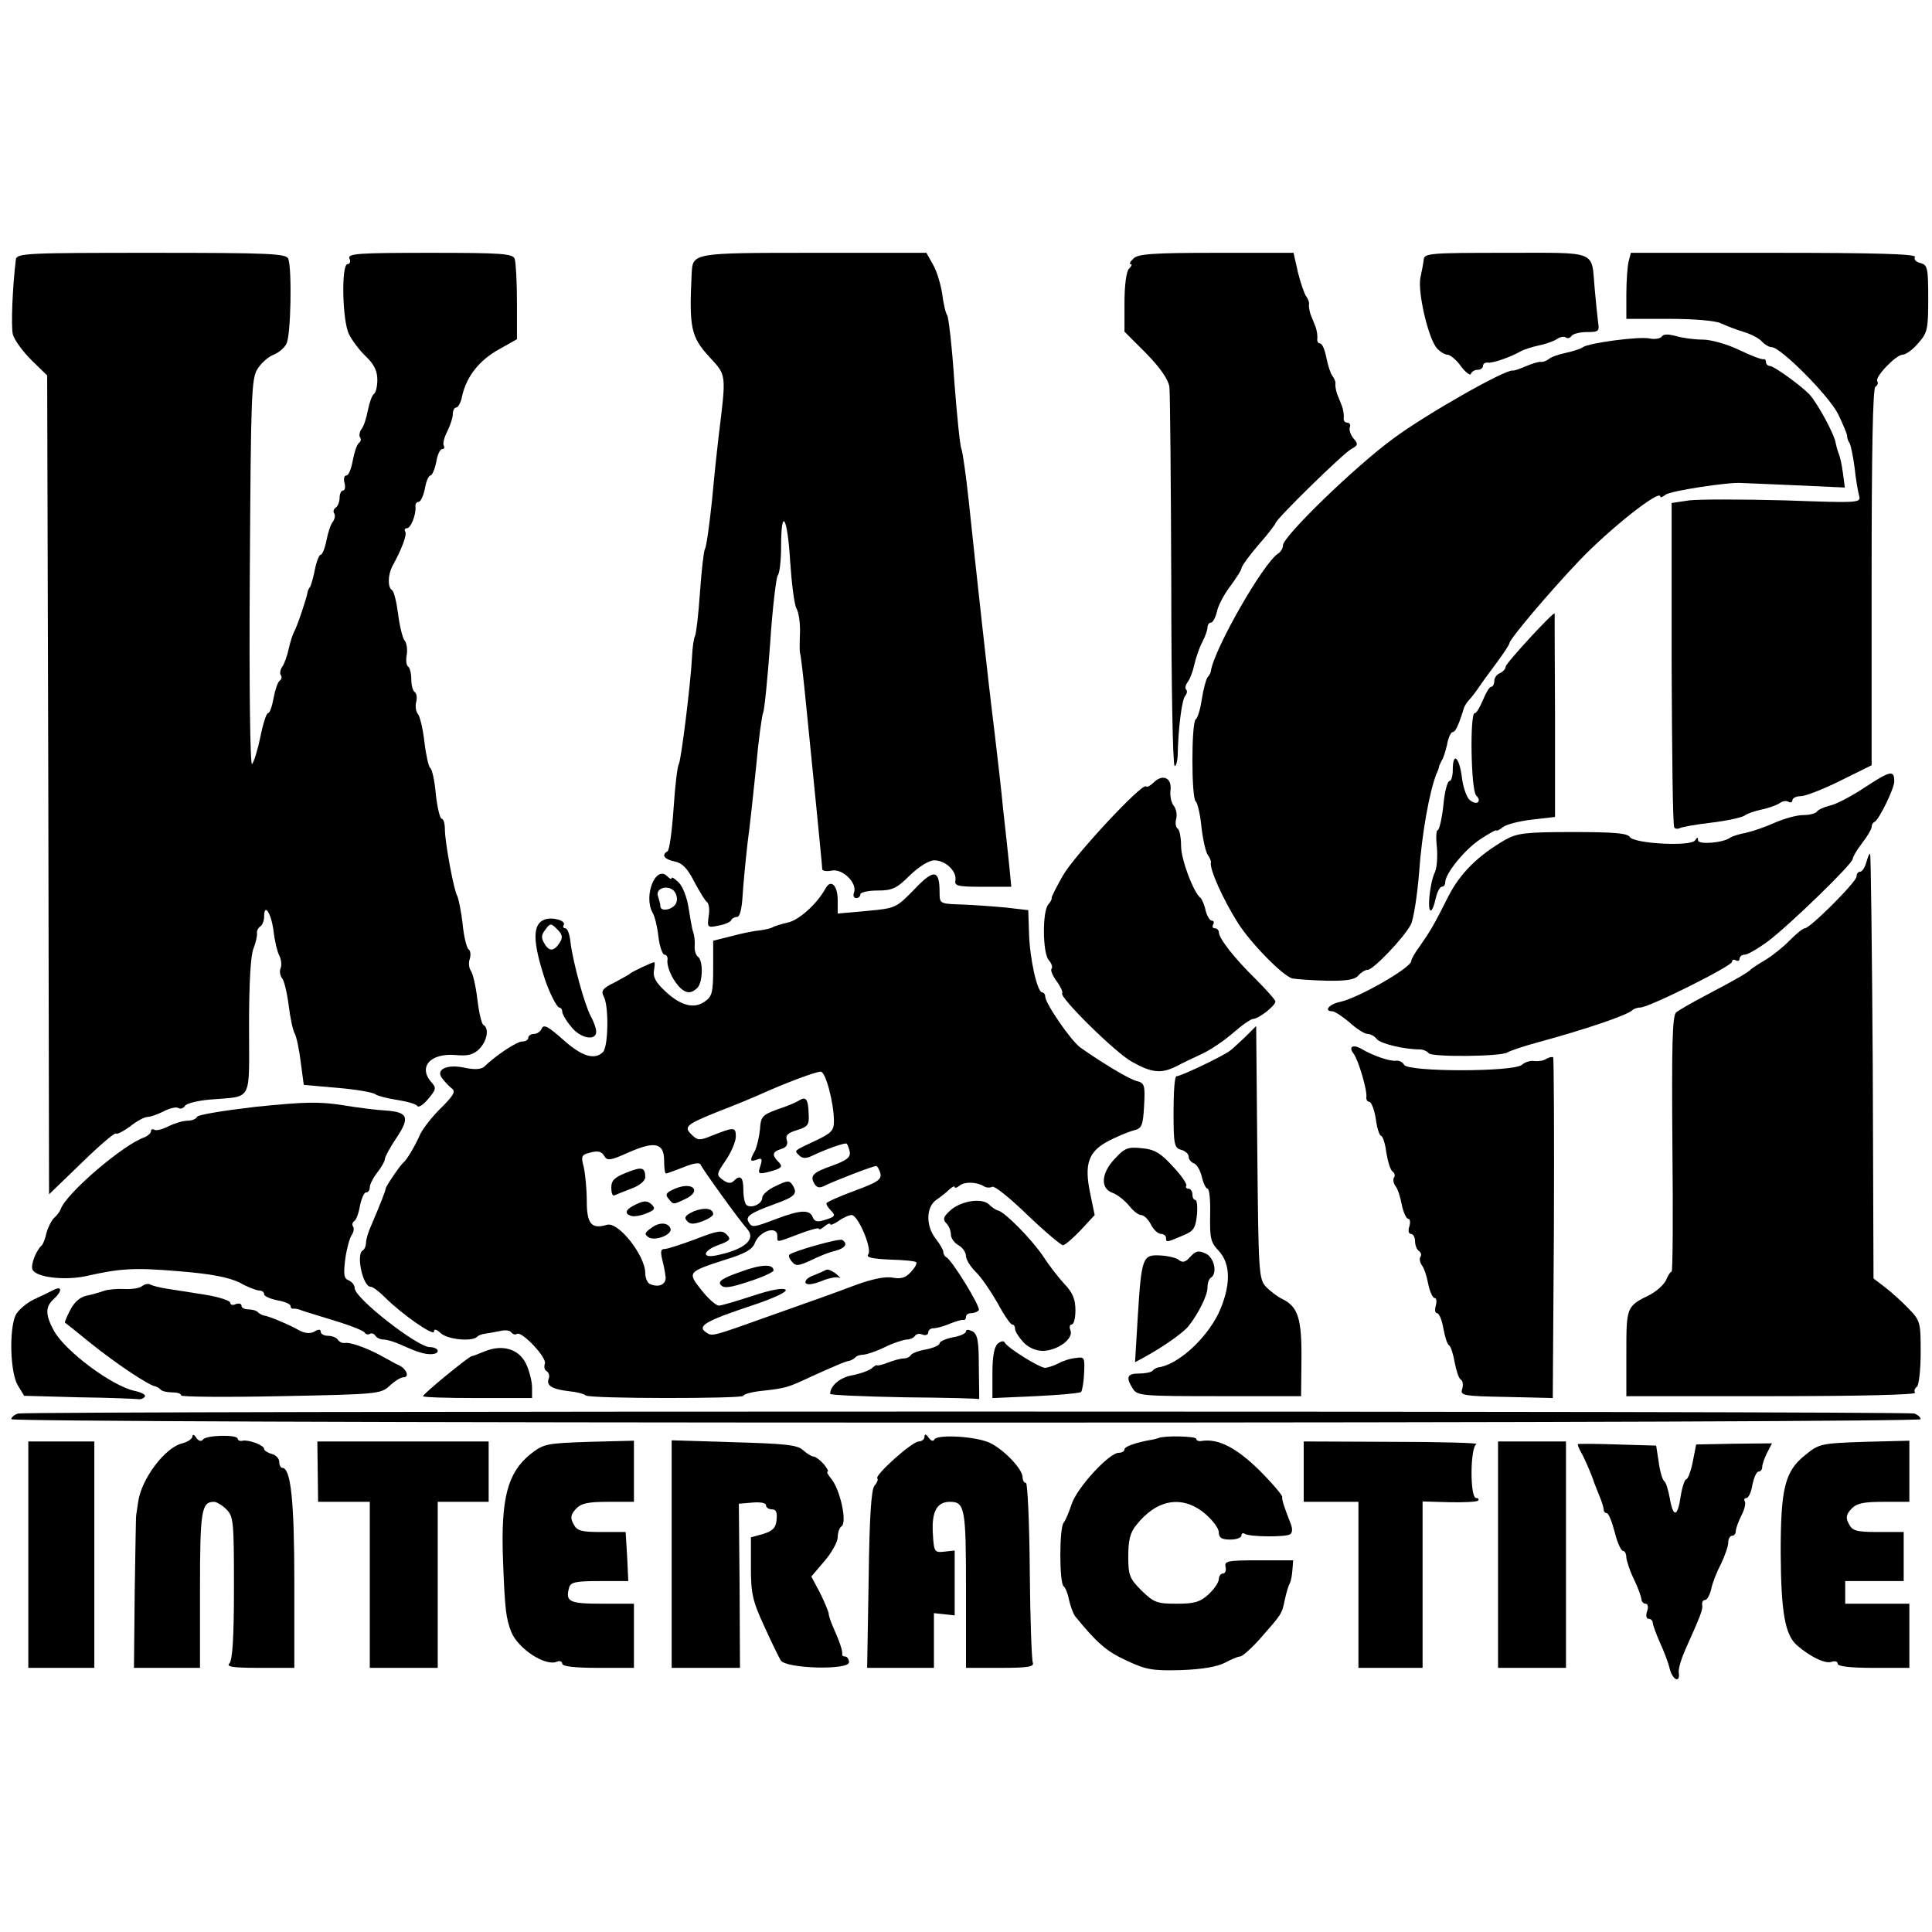 <?xml version="1.0" encoding="utf-8"?>
<!DOCTYPE svg PUBLIC "-//W3C//DTD SVG 1.0//EN" "http://www.w3.org/TR/2001/REC-SVG-20010904/DTD/svg10.dtd">
<svg version="1.0" xmlns="http://www.w3.org/2000/svg" width="512px" height="512px" viewBox="0 0 512 512" preserveAspectRatio="xMidYMid meet">
 <g fill="#000000">
  <path d="M442.5 442.3 c-0.3 -1.5 -1.5 -4.6 -2.6 -7 -1 -2.3 -1.9 -4.7 -1.9 -5.2 0 -0.6 -0.5 -1.1 -1.1 -1.1 -0.6 0 -0.8 -0.9 -0.4 -2 0.4 -1.1 0.2 -2 -0.4 -2 -0.6 0 -1.1 -0.6 -1.1 -1.2 -0.1 -0.7 -0.9 -3.1 -2 -5.3 -1.1 -2.2 -1.9 -4.8 -2 -5.7 0 -1 -0.4 -1.8 -0.9 -1.8 -0.5 0 -1.5 -2.2 -2.2 -5 -0.7 -2.7 -1.6 -5 -2.1 -5 -0.4 0 -0.8 -0.4 -0.8 -0.9 0 -0.5 -0.5 -2.2 -1.2 -3.8 -0.6 -1.5 -1.2 -3 -1.3 -3.3 -0.8 -2.5 -2.7 -6.8 -3.6 -8.3 -0.6 -1.1 -0.9 -2 -0.7 -2 0.2 -0.1 4.9 -0.1 10.5 0.1 l10.2 0.3 0.7 4.5 c0.3 2.4 1 4.6 1.4 4.9 0.5 0.3 1.1 2.3 1.5 4.5 0.9 5.3 2.1 5.1 2.9 -0.5 0.4 -2.5 1.1 -4.5 1.5 -4.5 0.4 0 1.2 -2.1 1.7 -4.6 l0.9 -4.6 10.1 -0.2 10 -0.1 -1.3 2.5 c-0.7 1.4 -1.3 3.1 -1.3 3.8 0 0.6 -0.4 1.2 -1 1.2 -0.5 0 -1.2 1.6 -1.6 3.5 -0.3 1.9 -1 3.5 -1.6 3.5 -0.5 0 -0.7 0.4 -0.4 0.9 0.3 0.5 -0.1 2.2 -0.9 3.7 -0.8 1.6 -1.5 3.5 -1.5 4.2 0 0.6 -0.4 1.2 -1 1.2 -0.5 0 -1 0.8 -1 1.8 0 1 -0.9 3.5 -1.9 5.6 -1.1 2.1 -2.3 5.1 -2.6 6.7 -0.4 1.6 -1.1 2.9 -1.6 2.9 -0.6 0 -0.9 0.6 -0.8 1.3 0.2 1.2 -0.3 2.6 -4.4 11.7 -1.1 2.5 -2 5.3 -1.8 6.3 0.4 2.8 -1.6 2 -2.4 -1z"/>
  <path d="M298.4 440 c-5.2 -2.4 -7.7 -4.6 -13.5 -11.7 -0.5 -0.7 -1.2 -2.6 -1.6 -4.3 -0.3 -1.7 -1 -3.3 -1.4 -3.6 -1.2 -0.7 -1.2 -15.7 0 -16.9 0.5 -0.6 1.4 -2.8 2.1 -4.9 1.4 -4.3 9.9 -13.6 12.5 -13.6 0.8 0 1.5 -0.4 1.5 -0.9 0 -0.8 3.3 -1.9 7.5 -2.6 0.6 -0.1 1.2 -0.3 1.5 -0.4 1.5 -0.7 10 -0.5 10 0.2 0 0.4 0.6 0.7 1.3 0.6 4.4 -0.8 9.3 1.7 15.4 7.7 3.5 3.5 6.2 6.7 6.1 7.1 -0.1 0.8 0.4 2.3 2.2 7 0.6 1.4 0.5 2.5 -0.1 2.9 -1.3 0.8 -10.6 0.7 -12 -0.1 -0.5 -0.4 -0.9 -0.1 -0.9 0.4 0 0.6 -1.3 1.1 -3 1.1 -2.3 0 -3 -0.5 -3 -1.9 0 -1.1 -1.7 -3.3 -3.7 -5 -6 -5 -12.8 -3.8 -18.2 3.1 -1.6 1.9 -2.1 4.1 -2.1 8.2 0 5 0.3 5.9 3.5 9.1 3.3 3.2 4.1 3.5 9.3 3.5 4.7 0 6.2 -0.4 8.5 -2.5 1.5 -1.4 2.7 -3.2 2.7 -4 0 -0.8 0.5 -1.5 1.1 -1.5 0.6 0 0.9 -0.8 0.7 -1.7 -0.4 -1.6 0.4 -1.8 8.7 -1.8 l9.2 0 -0.2 2.6 c-0.1 1.4 -0.4 3 -0.7 3.5 -0.3 0.5 -0.9 2.4 -1.3 4.3 -0.8 3.9 -0.8 3.8 -6.6 10.4 -2.3 2.6 -4.7 4.7 -5.3 4.7 -0.6 0 -2.4 0.8 -4.1 1.7 -2 1 -5.9 1.7 -11.6 1.9 -7.5 0.2 -9.2 -0.1 -14.5 -2.6z"/>
  <path d="M7.5 412 l0 -30 8.8 0 8.7 0 0 30 0 30 -8.7 0 -8.8 0 0 -30z"/>
  <path d="M35.7 421.8 c0.2 -11.2 0.3 -20.3 0.4 -20.3 0 0 0.2 -1.5 0.5 -3.4 0.8 -6.1 7.1 -14.5 11.7 -15.6 1.5 -0.4 2.7 -1.2 2.7 -1.9 0 -0.6 0.5 -0.4 1 0.4 0.6 0.9 1.3 1.1 1.8 0.5 0.8 -1.2 9.2 -1.4 9.2 -0.2 0 0.4 0.6 0.7 1.3 0.5 1.7 -0.3 5.7 1.2 5.7 2.2 0 0.4 0.9 1 2 1.3 1.1 0.3 2 1.2 2 2.1 0 0.9 0.4 1.6 0.8 1.6 2.3 0 3.2 8.9 3.2 30.4 l0 22.6 -9.2 0 c-7.2 0 -8.9 -0.3 -8 -1.2 0.8 -0.8 1.2 -6.7 1.2 -20 0 -17.5 -0.1 -18.9 -2 -20.8 -1.1 -1.1 -2.6 -2 -3.3 -2 -3.3 0 -3.7 2.3 -3.7 23.2 l0 20.8 -8.7 0 -8.8 0 0.2 -20.2z"/>
  <path d="M98 420 l0 -22 -6.8 0 -6.9 0 -0.1 -8 -0.1 -8 22.7 0 22.7 0 0 8 0 8 -6.7 0 -6.8 0 0 22 0 22 -9 0 -9 0 0 -22z"/>
  <path d="M149 440.9 c0 -0.6 -0.7 -0.9 -1.5 -0.5 -3.1 1.2 -10.2 -3.5 -12 -7.9 -1.4 -3.6 -1.7 -5.8 -2.2 -19.1 -0.6 -16.3 1.2 -23 7.1 -27.9 3.7 -2.9 4.2 -3 15.7 -3.4 l11.9 -0.3 0 8.1 0 8.1 -6.8 0 c-5.5 0 -7.2 0.4 -8.6 1.9 -1.4 1.5 -1.5 2.4 -0.6 4 0.9 1.8 2 2.1 7.4 2.1 l6.4 0 0.4 6.5 0.3 6.5 -7.6 0 c-6.5 0 -7.7 0.3 -8.1 1.8 -1 3.7 0.1 4.2 8.8 4.2 l8.4 0 0 8.5 0 8.5 -9.5 0 c-6.3 0 -9.5 -0.4 -9.5 -1.1z"/>
  <path d="M178 411.9 l0 -30.2 16.5 0.5 c13.6 0.4 16.8 0.7 18.3 2.1 1 0.9 2.3 1.7 2.8 1.7 0.5 0 1.7 0.9 2.7 2 0.9 1.1 1.4 2 1 2 -0.3 0 0.1 0.8 0.9 1.8 2.4 2.7 4.4 11.7 2.8 12.7 -0.5 0.3 -1 1.6 -1 2.9 0 1.2 -1.6 4.1 -3.5 6.3 l-3.5 4.1 2.3 4.3 c1.2 2.4 2.2 4.9 2.3 5.4 0 0.6 0.5 2.1 1.1 3.5 1.8 4 2.6 6.4 2.5 7.3 -0.1 0.4 0.2 0.7 0.8 0.7 0.5 0 1 0.7 1 1.5 0 2.2 -16.9 1.7 -18.1 -0.5 -0.5 -0.8 -2.5 -4.9 -4.4 -9.1 -3.1 -6.7 -3.5 -8.7 -3.5 -15.6 l0 -7.9 3.3 -0.9 c2.5 -0.8 3.3 -1.6 3.5 -3.7 0.2 -2 -0.1 -2.8 -1.2 -2.8 -0.9 0 -1.6 -0.5 -1.6 -1.1 0 -0.6 -1.5 -0.9 -3.6 -0.7 l-3.6 0.3 0.2 21.8 0.1 21.7 -9.1 0 -9 0 0 -30.1z"/>
  <path d="M230.2 418.7 c0.2 -16.7 0.7 -23.8 1.5 -24.9 0.7 -0.8 1.1 -1.7 0.8 -2 -0.8 -0.8 9.2 -9.8 11 -9.8 0.8 0 1.5 -0.6 1.5 -1.2 0 -0.9 0.4 -0.8 1.1 0.2 0.6 0.8 1.2 1.1 1.5 0.5 0.5 -1.3 9.3 -1 13.8 0.5 3.7 1.2 9.6 7.1 9.6 9.5 0 0.8 0.4 1.5 0.9 1.5 0.4 0 0.9 10.4 1 23.1 0.1 12.6 0.5 23.7 0.8 24.5 0.4 1.1 -1.1 1.4 -8.6 1.4 l-9.1 0 0 -20.8 c0 -21.6 -0.3 -23.2 -4.3 -23.2 -3.4 0 -4.8 2.6 -4.5 8.2 0.3 5.1 0.4 5.3 3.1 5 l2.7 -0.3 0 8.6 0 8.6 -2.7 -0.3 -2.8 -0.3 0 7.3 0 7.2 -8.8 0 -8.9 0 0.4 -23.3z"/>
  <path d="M360 420 l0 -22 -7.2 0 -7.3 0 0 -8 0 -8 23.5 0.1 c12.9 0 22.9 0.3 22.3 0.6 -1.7 0.6 -1.8 14.3 -0.1 14.3 0.6 0 0.8 0.3 0.5 0.7 -0.4 0.3 -3.8 0.5 -7.7 0.4 l-7 -0.2 0 22 0 22.1 -8.5 0 -8.5 0 0 -22z"/>
  <path d="M397 412 l0 -30 9 0 9 0 0 30 0 30 -9 0 -9 0 0 -30z"/>
  <path d="M487 440.9 c0 -0.6 -0.7 -0.8 -1.6 -0.5 -1.6 0.6 -5.5 -1.2 -9.1 -4.3 -3.3 -2.8 -4.3 -8.9 -4.4 -24.6 0 -17.1 1.1 -21.6 6.5 -25.9 3.7 -3 4.1 -3.1 15.7 -3.5 l11.9 -0.3 0 8.1 0 8.1 -6.8 0 c-5.5 0 -7.2 0.4 -8.6 1.9 -1.4 1.5 -1.5 2.4 -0.6 4 0.9 1.8 2 2.1 7.8 2.1 l6.7 0 0 6.5 0 6.5 -7.7 0 -7.8 0 0 3 0 3 8.5 0 8.5 0 0 8.5 0 8.5 -9.5 0 c-6.3 0 -9.5 -0.4 -9.5 -1.1z"/>
  <path d="M3 376.1 c0 -0.5 0.8 -1.2 1.8 -1.5 2.2 -0.7 500.2 -0.7 502.5 0 0.9 0.3 1.7 1 1.7 1.5 0 0.5 -97.2 0.9 -253 0.9 -155.8 0 -253 -0.4 -253 -0.9z"/>
  <path d="M21 370.3 l-14.6 -0.4 -1.7 -2.8 c-2 -3.4 -2.3 -14.6 -0.6 -18.5 0.6 -1.3 2.8 -3.2 4.8 -4.2 2 -0.9 4.4 -2.1 5.4 -2.6 2.2 -1.1 2.2 0.4 -0.1 2.5 -2.2 2 -2.2 4.1 0 8.2 2.9 5.5 15.6 14.9 21.5 16.1 1.8 0.4 3 1 2.7 1.5 -0.3 0.5 -1.1 0.8 -1.7 0.7 -0.7 -0.1 -7.7 -0.4 -15.7 -0.5z"/>
  <path d="M48 369.8 c0 -0.5 -1 -0.8 -2.3 -0.8 -1.3 0 -2.7 -0.3 -3.1 -0.7 -0.4 -0.5 -1.1 -0.8 -1.4 -0.9 -1.6 -0.1 -10.8 -6.3 -17 -11.3 -3.7 -3 -6.8 -5.5 -7 -5.6 -0.1 -0.1 0.5 -1.6 1.4 -3.3 1 -2 2.5 -3.4 4.2 -3.8 1.5 -0.3 3.6 -0.9 4.7 -1.3 1.1 -0.4 3.6 -0.6 5.5 -0.5 1.9 0.1 4 -0.2 4.7 -0.8 0.7 -0.5 1.6 -0.7 2.1 -0.4 0.5 0.3 2.4 0.8 4.3 1.1 1.9 0.3 6.4 1 10.2 1.6 3.7 0.6 6.7 1.6 6.7 2.1 0 0.6 0.7 0.8 1.5 0.4 0.8 -0.3 1.5 -0.1 1.5 0.4 0 0.6 0.8 1 1.8 1 1 0 2.2 0.3 2.6 0.8 0.4 0.4 1.1 0.7 1.4 0.8 1.3 0.1 6.7 2.4 9.2 3.8 1.8 1 3.1 1.1 4.3 0.5 1.1 -0.7 1.7 -0.7 1.7 0.1 0 0.5 0.9 1 1.9 1 1.1 0 2.3 0.5 2.6 1 0.4 0.6 1.2 1 1.8 0.9 1.6 -0.3 6.7 1.6 11 4.1 0.9 0.5 2.5 1.4 3.4 1.8 2.1 1 2.9 3.2 1.2 3.2 -0.7 0 -2.3 1 -3.7 2.3 -2.3 2.1 -3.1 2.2 -28.8 2.7 -14.5 0.3 -26.4 0.2 -26.4 -0.2z"/>
  <path d="M112.1 370 c0 -0.6 12.1 -10.5 12.9 -10.6 0.3 0 1.8 -0.6 3.5 -1.3 4.7 -1.9 9 -0.6 10.9 3.3 0.9 1.9 1.6 4.7 1.6 6.3 l0 2.8 -14.5 0 c-8 0 -14.5 -0.2 -14.4 -0.5z"/>
  <path d="M155.2 369.8 c-0.4 -0.4 -2.3 -0.9 -4.3 -1.1 -4.5 -0.5 -6.2 -1.5 -5.5 -3.3 0.3 -0.7 0.1 -1.6 -0.5 -2 -0.6 -0.3 -0.8 -1.2 -0.5 -2 0.6 -1.6 -6.1 -8.7 -7.4 -7.9 -0.5 0.3 -1.1 0.1 -1.5 -0.4 -0.3 -0.5 -1.5 -0.7 -2.8 -0.4 -1.2 0.2 -3 0.6 -3.9 0.7 -1 0.1 -2.1 0.5 -2.4 0.9 -1.4 1.3 -7.8 0.7 -9.6 -1 -1.2 -1.1 -1.8 -1.2 -1.8 -0.4 0 1.3 -8.5 -4.6 -13 -9.1 -1.6 -1.6 -3.2 -2.8 -3.8 -2.8 -2 0 -3.9 -8.5 -2.1 -9.6 0.5 -0.3 0.9 -1.2 0.9 -2.1 0 -0.8 0.6 -2.9 1.4 -4.6 2.4 -5.6 3.8 -9.2 3.8 -9.7 0 -0.5 3.8 -6.2 4.8 -7 0.9 -0.8 3 -4.3 4.4 -7.5 0.8 -1.6 3.3 -4.8 5.6 -7 3.1 -3.1 3.8 -4.2 2.8 -5 -0.7 -0.5 -1.9 -1.8 -2.6 -2.7 -1.9 -2.4 1.3 -3.9 6.1 -2.8 2.5 0.5 4.2 0.4 5 -0.3 3.2 -3.1 8.7 -6.7 10.1 -6.7 0.9 0 1.6 -0.4 1.6 -1 0 -0.5 0.7 -1 1.5 -1 0.9 0 1.8 -0.7 2.1 -1.5 0.5 -1.1 1.8 -0.4 5.6 3 5 4.5 8.4 5.5 10.6 3.3 1.4 -1.4 1.6 -12.2 0.2 -14.7 -0.8 -1.5 -0.3 -2.2 2.8 -3.7 2 -1.1 3.9 -2.1 4.2 -2.4 0.5 -0.5 5.8 -3 6.4 -3 0.2 0 0.1 1 -0.1 2.3 -0.3 1.5 0.5 3.1 2.9 5.3 4.1 3.9 7.7 4.9 10.6 2.8 1.9 -1.3 2.2 -2.4 2.2 -8.8 l0 -7.3 4.8 -1.2 c2.6 -0.7 5.9 -1.4 7.3 -1.5 1.4 -0.2 3 -0.5 3.5 -0.8 0.5 -0.3 2.3 -0.9 4.1 -1.3 3 -0.6 7.8 -4.9 10.1 -9.1 1.4 -2.5 3.2 -0.8 3.2 3.2 l0 3.5 7.8 -0.7 c7.6 -0.7 7.7 -0.8 12.5 -5.7 5.2 -5.5 6.7 -5.3 6.7 0.8 0 3 0.1 3 5.7 3.2 3.2 0.1 8.5 0.5 11.8 0.8 l6 0.7 0.2 6.1 c0.2 6.9 2.2 15.7 3.5 15.7 0.4 0 0.8 0.5 0.8 1.1 0 1.8 6.8 11.7 9.3 13.5 5.8 4.1 13.1 8.5 15 8.9 2 0.5 2.2 1.1 1.9 6.5 -0.3 5.4 -0.6 6.1 -2.9 6.6 -1.4 0.4 -4.3 1.6 -6.6 2.8 -5.3 2.8 -6.4 6.1 -4.8 13.8 l1.2 5.8 -3.7 4 c-2.1 2.2 -4.2 4 -4.7 4 -0.5 0 -4.8 -3.6 -9.4 -8 -4.6 -4.5 -8.8 -7.8 -9.3 -7.5 -0.6 0.3 -1.6 0.3 -2.2 -0.1 -1.9 -1.2 -5.2 -1.3 -6.5 -0.2 -0.7 0.6 -1.3 0.7 -1.3 0.4 0 -0.4 -0.6 -0.1 -1.4 0.6 -0.7 0.7 -2.3 2 -3.5 2.8 -2.7 1.9 -2.8 6.9 -0.1 10.3 1.1 1.4 2 3 2 3.5 0 0.6 0.4 1.2 0.8 1.4 1.4 0.6 9.1 13.1 8.6 14 -0.3 0.4 -1.2 0.8 -2 0.8 -0.8 0 -1.4 0.4 -1.4 1 0 0.5 -0.3 0.9 -0.7 0.8 -0.5 -0.1 -2.1 0.4 -3.6 1 -1.6 0.7 -3.5 1.2 -4.3 1.2 -0.8 0 -1.4 0.5 -1.4 1.1 0 0.6 -0.7 0.9 -1.5 0.6 -0.8 -0.4 -1.7 -0.2 -2 0.3 -0.4 0.6 -1.4 1 -2.3 1 -0.9 0.1 -3.5 0.9 -5.7 2 -2.2 1.1 -4.7 1.9 -5.6 2 -0.9 0 -1.9 0.3 -2.3 0.8 -0.4 0.4 -1.1 0.7 -1.4 0.8 -1 0.1 -4 1.4 -10.2 4.2 -6.2 2.9 -6.7 3.1 -13.2 3.8 -2.7 0.3 -4.8 0.9 -4.8 1.3 0 0.8 -40.9 0.8 -41.8 -0.1z m50.3 -21.6 c7.7 -2.7 17.2 -6.1 21.1 -7.6 4.6 -1.7 8.2 -2.4 10 -2 2.2 0.4 3.4 0 4.8 -1.5 1.1 -1.2 1.7 -2.3 1.4 -2.6 -0.2 -0.3 -3.4 -0.6 -7 -0.7 -4.7 -0.2 -6.4 -0.6 -5.7 -1.4 1.1 -1.4 -2.7 -10.4 -4.4 -10.4 -0.7 0 -2.3 0.7 -3.5 1.6 -1.2 0.8 -2.2 1.2 -2.2 0.8 0 -0.3 -0.7 -0.1 -1.5 0.6 -0.8 0.7 -1.5 1 -1.5 0.6 0 -0.3 -2.4 0.3 -5.2 1.4 -6.3 2.4 -5.8 2.3 -5.8 0.5 0 -2.8 -4.8 -1.3 -6 2 -0.6 1.6 -2.7 2.8 -7.7 4.3 -10.1 3.3 -10.2 3.3 -6.4 8.1 1.8 2.3 3.9 4.1 4.6 4.1 0.7 0 4.7 -1.2 9 -2.6 4.8 -1.6 8.1 -2.2 8.7 -1.6 0.5 0.5 -2.9 2.2 -9.3 4.3 -11.7 3.9 -14.2 5.3 -11.9 6.9 1.8 1.2 0.9 1.5 18.5 -4.8z m-29.1 -9.7 c-0.1 -1.1 -0.5 -3.2 -0.9 -4.7 -0.5 -2.1 -0.4 -2.8 0.6 -2.8 0.8 0 4.4 -1.2 8.2 -2.6 5.9 -2.3 7.1 -2.5 8.3 -1.2 1.2 1.2 0.9 1.6 -2.1 2.7 -4.2 1.5 -4.7 3.6 -0.7 2.8 7.4 -1.5 10.6 -4.2 8.3 -6.9 -2.5 -2.8 -12 -16.1 -12.4 -17.1 -0.2 -0.7 -1.8 -0.5 -4.5 0.6 -2.3 0.9 -4.5 1.7 -4.7 1.7 -0.3 0 -0.5 -1.5 -0.5 -3.4 0 -4.7 -2.4 -5.3 -9.4 -2.2 -4.9 2.2 -5.7 2.3 -6.5 0.9 -0.6 -1.1 -1.6 -1.4 -3.5 -0.9 -2.5 0.6 -2.7 0.9 -1.9 3.9 0.4 1.8 0.8 5.8 0.8 9 0 6.1 1.3 7.5 5.3 6.3 3 -1 10.2 8.1 10.2 12.8 0 1.3 0.6 2.7 1.3 2.9 2.3 1 4.2 0.1 4.1 -1.8z m29.4 -15.5 c6.3 -2.4 8.8 -2.5 9.6 -0.4 0.4 1.1 1.3 1.3 2.8 0.8 3.1 -0.9 3.4 -1.2 2 -2.6 -0.7 -0.7 -1.2 -1.5 -1.2 -1.9 0 -0.3 3.3 -1.8 7.4 -3.3 6.2 -2.3 7.3 -3 6.9 -4.7 -0.3 -1 -0.8 -1.9 -1.1 -1.9 -0.9 0 -11.2 4 -13.6 5.2 -1.3 0.7 -2.1 0.6 -2.7 -0.4 -1.4 -2.2 -0.5 -3.1 4.7 -4.9 3.8 -1.4 4.8 -2.2 4.6 -3.6 -0.2 -1 -0.6 -2 -0.8 -2.2 -0.3 -0.4 -5.2 1.3 -9.2 3.2 -1.6 0.8 -2.6 0.7 -3.4 -0.1 -1.4 -1.4 -1.6 -1.1 4.5 -4 4 -1.9 4.7 -2.6 4.7 -5.1 0 -4.8 -2.2 -13.1 -3.5 -13.1 -1.3 0 -9.1 2.9 -16 6 -2.2 1 -7.1 3 -11 4.5 -8.7 3.5 -9.4 4.1 -7.2 6.2 1.5 1.5 2.1 1.6 5 0.4 6.3 -2.5 6.7 -2.5 6.7 0.1 0 1.3 -1.2 4.1 -2.6 6.2 -2.6 3.8 -2.6 4 -0.8 5.3 1.2 0.9 2.1 1 2.8 0.3 1.8 -1.8 2.6 -1.1 2.6 2.4 0 1.9 0.4 3.7 0.9 4 1.4 0.9 4.1 -0.4 4.1 -2 0 -0.8 1.6 -2.2 3.6 -3.1 3.1 -1.5 3.6 -1.5 4.4 -0.3 1.5 2.4 0.8 3.1 -5 5.2 -6.3 2.3 -7.5 3.2 -6.6 4.7 0.9 1.5 1.3 1.4 7.4 -0.9z"/>
  <path d="M191 340.5 c-0.8 -0.9 0.5 -1.8 5.1 -3.4 5.6 -2.1 8.9 -2.2 8.9 -0.4 0 0.4 -3 1.8 -6.5 2.9 -5.1 1.7 -6.7 1.9 -7.5 0.9z"/>
  <path d="M213.5 340 c-0.3 -0.6 0.6 -1.5 2.1 -2 1.5 -0.6 3 -1.3 3.4 -1.5 0.4 -0.2 1.6 0.3 2.6 1.1 1 0.9 1.4 1.3 0.8 1 -0.7 -0.3 -2.8 0.1 -4.7 0.9 -2.3 0.9 -3.8 1.1 -4.2 0.5z"/>
  <path d="M209.9 334.4 c-0.7 -0.8 -1 -1.6 -0.7 -1.9 0.9 -0.9 13.2 -4.4 14 -3.9 1.6 1 0.8 2.2 -1.9 2.9 -1.5 0.3 -4.4 1.5 -6.4 2.5 -3.3 1.5 -4 1.6 -5 0.4z"/>
  <path d="M171.9 327.9 c-1.2 -0.8 -1.1 -1.2 0.6 -2.4 2.1 -1.7 4.6 -1.6 5.2 0.1 0.5 1.6 -4.1 3.4 -5.8 2.3z"/>
  <path d="M182 323.5 c-0.8 -0.9 -0.3 -1.5 1.9 -2.5 2.8 -1.1 5.1 -0.8 5.1 0.8 0 0.4 -1.3 1.3 -3 1.9 -2.2 0.8 -3.2 0.8 -4 -0.2z"/>
  <path d="M167.2 322.2 c-1.9 -0.6 -1.4 -1.8 1.5 -3.1 2.1 -1 2.9 -0.9 4 0.1 1.1 1.1 0.8 1.5 -1.5 2.4 -1.5 0.6 -3.3 0.9 -4 0.6z"/>
  <path d="M177.1 317.6 c-0.9 -1.1 -0.5 -1.6 1.8 -2.6 4.8 -2 7.2 0.7 2.6 2.8 -3.2 1.5 -3 1.5 -4.4 -0.2z"/>
  <path d="M162 314.7 c0 -1.9 0.9 -2.7 3.9 -3.9 4.2 -1.7 5.1 -1.5 5.1 1.2 0 0.9 -1.5 2.2 -3.7 3 -2.1 0.8 -4.1 1.6 -4.5 1.8 -0.5 0.2 -0.8 -0.7 -0.8 -2.1z"/>
  <path d="M201.5 309 c0.6 -1.9 0.4 -2.2 -0.9 -1.7 -1.9 0.7 -2 0.3 -0.5 -2.4 0.5 -1.1 1.1 -3.6 1.3 -5.6 0.2 -3.4 0.6 -3.8 4.6 -5.3 2.5 -0.8 5.1 -1.9 5.8 -2.4 1.8 -1.1 2.4 -0.3 2.5 3.6 0.2 2.9 -0.2 3.4 -3.1 4.3 -2.4 0.7 -3.1 1.4 -2.7 2.6 0.4 1.2 -0.1 2 -1.5 2.4 -2.3 0.7 -2.5 1.6 -0.8 3.3 1.4 1.4 1.1 1.8 -2.6 2.8 -2.6 0.6 -2.8 0.5 -2.1 -1.6z"/>
  <path d="M239.8 370.3 c-10.9 -0.2 -19.8 -0.6 -19.8 -0.9 0 -2.1 2.5 -4.3 5.7 -4.9 2.1 -0.4 4.4 -1.2 5.2 -1.8 0.8 -0.7 1.5 -1.1 1.5 -0.9 0.1 0.2 1.4 -0.1 2.9 -0.7 1.6 -0.6 3.4 -1.1 4.2 -1.1 0.8 0 1.6 -0.4 1.9 -0.9 0.3 -0.5 2.2 -1.2 4.1 -1.5 1.9 -0.4 3.5 -1.1 3.5 -1.6 0 -0.5 1.6 -1.2 3.5 -1.6 1.9 -0.3 3.5 -1 3.5 -1.6 0 -0.5 0.6 -0.5 1.7 0 1.4 0.8 1.7 2.6 1.7 9.6 0.1 4.7 0.1 8.5 0.1 8.4 0 -0.2 -8.9 -0.4 -19.7 -0.5z"/>
  <path d="M263 363.9 c0 -4.5 0.5 -7 1.4 -7.8 0.8 -0.7 1.6 -0.8 1.8 -0.4 0.6 1.4 9.3 6.8 10.8 6.8 0.8 -0.1 2.4 -0.6 3.5 -1.2 1.1 -0.6 3.1 -1.3 4.5 -1.4 2.4 -0.4 2.5 -0.2 2.3 4 -0.1 2.4 -0.5 4.6 -0.8 5 -0.4 0.3 -5.8 0.8 -12.1 1.1 l-11.4 0.5 0 -6.6z"/>
  <path d="M399.2 370.2 c-11.5 -0.2 -12.3 -0.4 -11.7 -2.1 0.3 -1.1 0.2 -2.2 -0.4 -2.5 -0.5 -0.3 -1.2 -2.4 -1.6 -4.6 -0.4 -2.2 -1 -4.2 -1.5 -4.5 -0.5 -0.3 -1.1 -2.3 -1.5 -4.5 -0.4 -2.2 -1.1 -4 -1.7 -4 -0.5 0 -0.6 -0.9 -0.3 -2 0.3 -1.1 0.2 -2 -0.3 -2 -0.5 0 -1.3 -1.7 -1.7 -3.7 -0.4 -2.1 -1.1 -4.3 -1.7 -5 -0.5 -0.7 -0.7 -1.7 -0.4 -2.2 0.4 -0.5 0.2 -1.2 -0.4 -1.6 -0.5 -0.3 -1 -1.5 -1 -2.6 0 -1 -0.5 -1.9 -1.1 -1.9 -0.6 0 -0.8 -0.9 -0.4 -2 0.3 -1.1 0.2 -2 -0.3 -2 -0.5 0 -1.3 -1.7 -1.7 -3.7 -0.4 -2.1 -1.1 -4.3 -1.7 -5 -0.5 -0.7 -0.7 -1.7 -0.4 -2.2 0.4 -0.5 0.2 -1.2 -0.3 -1.6 -0.6 -0.3 -1.3 -2.6 -1.7 -5 -0.3 -2.5 -1 -4.5 -1.4 -4.5 -0.4 0 -1.1 -2 -1.4 -4.5 -0.4 -2.5 -1.2 -4.5 -1.7 -4.5 -0.5 0 -0.9 -0.6 -0.8 -1.2 0.3 -1.7 -2.1 -9.9 -3.4 -11.6 -1.4 -1.8 -0.2 -2.5 2 -1.3 3.1 1.9 7.7 3.4 9.2 3.2 0.8 -0.1 1.8 0.3 2.2 1.1 1.2 1.9 28.9 1.9 31.2 0 0.9 -0.8 2.4 -1.2 3.4 -1 1 0.1 2.4 -0.1 3.1 -0.6 0.7 -0.4 1.5 -0.6 1.8 -0.4 0.2 0.3 0.3 20.7 0.2 45.4 l-0.3 44.9 -12.3 -0.3z"/>
  <path d="M300.2 368 c-1.9 -3 -1.5 -4 1.6 -4 1.6 0 3.2 -0.3 3.6 -0.7 0.4 -0.5 1.1 -0.8 1.4 -0.9 5.2 -0.6 12.7 -7.4 16.1 -14.3 3.3 -7.2 3.4 -13.1 0 -16.7 -2.1 -2.2 -2.3 -3.4 -2.2 -9.5 0.1 -3.8 -0.2 -6.9 -0.7 -6.9 -0.4 0 -1.1 -1.4 -1.5 -3.1 -0.4 -1.7 -1.3 -3.3 -2.1 -3.6 -0.8 -0.3 -1.4 -1.1 -1.4 -1.8 0 -0.7 -0.9 -1.5 -2 -1.8 -1.8 -0.5 -2 -1.4 -2 -10.1 0 -5.3 0.3 -9.5 0.8 -9.4 0.7 0.2 11.7 -5 14.1 -6.7 0.7 -0.5 2.6 -2.3 4.2 -3.8 l2.8 -2.8 0.3 33.4 c0.3 31.5 0.4 33.6 2.2 35.6 1.1 1.2 3.1 2.7 4.5 3.4 4.1 2 5.1 5.2 5 16 l-0.1 9.7 -21.7 0 c-20.5 0 -21.7 -0.1 -22.9 -2z"/>
  <path d="M431 358.6 c0 -12.3 0 -12.4 6.3 -15.5 1.7 -0.9 3.6 -2.6 4.2 -3.8 0.5 -1.3 1.2 -2.3 1.5 -2.3 0.3 0 0.4 -15.2 0.2 -33.8 -0.2 -26.7 0 -34.1 1 -34.9 0.7 -0.6 4.2 -2.6 7.8 -4.5 8 -4.2 11.3 -6.1 12 -6.9 0.3 -0.3 2.1 -1.5 4 -2.6 1.9 -1.2 4.8 -3.5 6.4 -5.2 1.7 -1.7 3.4 -3.1 3.9 -3.1 1.4 0 13.7 -12.3 13.7 -13.7 0 -0.7 0.4 -1.3 1 -1.3 0.5 0 1.2 -1.1 1.6 -2.5 0.4 -1.4 0.8 -2.4 1 -2.2 0.2 0.2 0.5 25.6 0.7 56.4 l0.2 56.1 3 2.3 c1.7 1.3 4.5 3.8 6.3 5.7 3.1 3.2 3.2 3.6 3.2 11.7 0 4.6 -0.5 8.7 -1 9 -0.6 0.4 -0.8 1.1 -0.5 1.6 0.4 0.5 -14.4 0.9 -37.9 0.9 l-38.6 0 0 -11.4z"/>
  <path d="M301.5 349.3 c1 -16.2 1.3 -16.8 5.9 -16.6 2 0.1 4.3 0.6 5 1.2 1 0.8 1.8 0.6 3 -0.8 1.5 -1.6 2.2 -1.8 4.1 -0.9 2.3 1 3.2 5.3 1.4 6.4 -0.5 0.3 -0.9 1.4 -0.9 2.6 0 2.1 -2.4 6.9 -5 10.2 -1.4 1.8 -7 5.7 -11.8 8.3 l-2.4 1.3 0.7 -11.7z"/>
  <path d="M111 358.3 c-0.8 -0.2 -2.9 -1.1 -4.7 -1.9 -1.7 -0.8 -3.8 -1.4 -4.6 -1.4 -0.9 0 -1.9 -0.5 -2.2 -1 -0.4 -0.6 -1 -0.8 -1.5 -0.5 -0.5 0.3 -1.1 0.1 -1.4 -0.4 -0.4 -0.5 -3.9 -1.9 -7.9 -3.1 -3.9 -1.2 -7.9 -2.4 -8.7 -2.7 -0.8 -0.4 -1.8 -0.5 -2.2 -0.5 -0.5 0.1 -0.8 -0.2 -0.8 -0.7 0 -0.5 -1.6 -1.2 -3.5 -1.5 -1.9 -0.4 -3.5 -1.1 -3.5 -1.6 0 -0.6 -0.6 -1 -1.3 -1 -0.7 0 -3.1 -0.9 -5.2 -2.1 -2.9 -1.4 -7.4 -2.3 -16 -3 -11.9 -1 -15.5 -0.8 -24.8 1.3 -5.7 1.2 -13.3 0.3 -14.1 -1.8 -0.5 -1.3 1 -5.1 2.5 -6.4 0.3 -0.3 0.9 -1.7 1.2 -3.2 0.4 -1.5 1.3 -3.3 2 -4 0.8 -0.7 1.6 -1.8 1.8 -2.4 1.5 -4.2 16.7 -17.2 22.2 -19 0.9 -0.4 1.7 -1.1 1.7 -1.6 0 -0.5 0.4 -0.7 0.9 -0.4 0.5 0.3 2.2 -0.1 3.7 -0.9 1.6 -0.8 3.9 -1.5 5.1 -1.5 1.2 0 2.3 -0.5 2.5 -1 0.2 -0.6 7.2 -1.7 15.7 -2.7 12.9 -1.3 16.7 -1.4 23 -0.4 4.2 0.7 9.3 1.3 11.3 1.4 5.9 0.4 6.5 1.8 2.9 7.2 -1.7 2.5 -3.1 5.1 -3.1 5.6 0 0.6 -0.9 2.2 -2 3.6 -1.1 1.4 -2 3.2 -2 3.9 0 0.8 -0.4 1.4 -1 1.4 -0.5 0 -1.2 1.6 -1.6 3.5 -0.3 1.9 -1 3.8 -1.5 4.1 -0.5 0.3 -0.7 1 -0.3 1.5 0.3 0.5 0.1 1.5 -0.4 2.2 -0.5 0.7 -1.3 3.5 -1.7 6.3 -0.5 4.2 -0.4 5.2 0.9 5.7 0.9 0.4 1.6 1.3 1.6 2.1 0 2.6 16.6 15.6 19.9 15.6 1.2 0 2.1 0.5 2.1 1 0 1 -2.4 1.2 -5 0.3z"/>
  <path d="M271.2 355.7 c-1.2 -1.3 -2.2 -2.9 -2.2 -3.5 0 -0.7 -0.3 -1.2 -0.8 -1.2 -0.4 0 -2.2 -2.6 -3.9 -5.8 -1.8 -3.1 -4.3 -6.8 -5.7 -8.1 -1.4 -1.4 -2.6 -3.3 -2.6 -4.2 0 -1 -0.9 -2.3 -2 -2.9 -1.1 -0.6 -2 -1.9 -2 -2.8 0 -1 -0.5 -2.3 -1.2 -3 -1 -1 -0.8 -1.7 0.8 -3.2 2.7 -2.7 8.6 -3.7 10.5 -1.8 0.8 0.8 1.9 1.5 2.4 1.6 1.8 0.4 8.9 7.6 12 12.2 1.6 2.5 4.2 5.8 5.7 7.4 2.1 2.2 2.8 4 2.8 6.8 0 2.1 -0.4 3.8 -1 3.8 -0.5 0 -0.7 0.7 -0.3 1.6 0.8 2.2 -3.4 5.3 -7.3 5.4 -1.9 0 -3.9 -0.9 -5.2 -2.3z"/>
  <path d="M309 328 c0 -0.5 -0.6 -1 -1.3 -1 -0.8 0 -2 -1.1 -2.7 -2.5 -0.7 -1.4 -1.9 -2.5 -2.6 -2.5 -0.7 0 -2.1 -1.1 -3.2 -2.5 -1.1 -1.3 -3 -2.9 -4.4 -3.4 -3.3 -1.2 -3 -5.3 0.8 -9.2 2.5 -2.7 3.4 -3 7.1 -2.6 3.3 0.3 4.9 1.3 8.1 4.8 2.3 2.4 3.8 4.7 3.6 5.1 -0.3 0.4 0 0.8 0.5 0.8 0.6 0 1.1 0.7 1.1 1.5 0 0.8 0.3 1.5 0.8 1.5 0.4 0 0.6 1.8 0.4 4 -0.4 3.6 -0.9 4.3 -3.9 5.5 -4.2 1.8 -4.3 1.8 -4.3 0.5z"/>
  <path d="M12.8 208 l-0.3 -108.5 -4.2 -4.1 c-2.3 -2.3 -4.5 -5.3 -4.9 -6.8 -0.5 -2.2 -0.1 -12.4 0.8 -19.8 0.2 -1.7 2.7 -1.8 35.9 -1.8 31.6 0 35.8 0.2 36.3 1.6 1 2.7 0.7 20.4 -0.5 22.5 -0.5 1.1 -2.1 2.4 -3.4 2.9 -1.3 0.5 -3.2 2.1 -4.2 3.7 -1.7 2.5 -1.8 6.6 -2.1 54.2 -0.2 30.3 0.1 51.2 0.6 50.6 0.5 -0.6 1.5 -3.8 2.2 -7.2 0.7 -3.5 1.6 -6.3 2 -6.3 0.5 0 1.1 -1.8 1.5 -4 0.4 -2.2 1.1 -4.2 1.6 -4.6 0.5 -0.3 0.7 -1 0.3 -1.5 -0.3 -0.5 -0.1 -1.5 0.4 -2.2 0.5 -0.7 1.3 -2.8 1.7 -4.7 0.4 -1.9 1.1 -3.9 1.4 -4.5 0.6 -0.8 3.3 -8.7 3.6 -10.5 0 -0.3 0.3 -1 0.7 -1.5 0.3 -0.6 0.9 -2.7 1.3 -4.8 0.4 -2 1.1 -3.7 1.5 -3.7 0.4 0 1.1 -1.7 1.5 -3.7 0.4 -2.1 1.1 -4.3 1.7 -5 0.5 -0.7 0.7 -1.7 0.4 -2.2 -0.4 -0.5 -0.2 -1.2 0.4 -1.6 0.5 -0.3 1 -1.5 1 -2.6 0 -1 0.4 -1.9 0.9 -1.9 0.5 0 0.7 -0.9 0.4 -2 -0.3 -1.1 -0.1 -2 0.5 -2 0.6 0 1.3 -1.8 1.7 -4 0.4 -2.2 1.1 -4.2 1.6 -4.6 0.5 -0.3 0.7 -1 0.3 -1.5 -0.3 -0.5 -0.1 -1.5 0.4 -2.2 0.6 -0.7 1.3 -2.9 1.7 -5 0.4 -2 1.1 -4 1.6 -4.3 0.5 -0.3 0.9 -2 0.9 -3.8 0 -2.3 -0.9 -4.1 -3 -6.1 -1.7 -1.6 -3.7 -4.3 -4.5 -5.9 -1.8 -3.5 -2.1 -18.6 -0.4 -18.6 0.6 0 0.9 -0.7 0.5 -1.5 -0.5 -1.3 2.3 -1.5 21.3 -1.5 19 0 22 0.2 22.5 1.6 0.3 0.9 0.6 6 0.6 11.4 l0 9.9 -4.8 2.7 c-5.2 2.9 -8.5 7.1 -9.7 12.2 -0.3 1.8 -1.1 3.2 -1.6 3.2 -0.5 0 -0.9 0.8 -0.9 1.8 0 0.9 -0.7 3 -1.5 4.6 -0.8 1.5 -1.2 3.2 -0.9 3.7 0.3 0.5 0.1 0.9 -0.4 0.9 -0.6 0 -1.3 1.6 -1.6 3.5 -0.4 1.9 -1.1 3.5 -1.5 3.5 -0.5 0 -1.2 1.6 -1.5 3.5 -0.4 1.9 -1.1 3.5 -1.7 3.5 -0.5 0 -0.9 0.6 -0.8 1.3 0.2 2 -1.2 5.7 -2.3 5.7 -0.5 0 -0.7 0.4 -0.4 0.9 0.5 0.8 -0.9 4.6 -3.5 9.3 -1.1 2.2 -1.2 5.5 0 6.2 0.5 0.3 1.2 3.2 1.6 6.3 0.4 3.2 1.2 6.4 1.7 7 0.6 0.7 0.8 2.4 0.6 3.8 -0.3 1.4 -0.1 2.8 0.3 3.1 0.5 0.3 0.9 1.8 0.9 3.4 0 1.6 0.4 3.1 0.9 3.4 0.5 0.3 0.7 1.5 0.4 2.6 -0.3 1.1 -0.1 2.6 0.5 3.3 0.5 0.6 1.3 4 1.7 7.5 0.4 3.4 1.1 6.4 1.5 6.7 0.5 0.3 1.2 3.4 1.5 7 0.4 3.6 1.1 6.5 1.6 6.5 0.4 0 0.8 1.2 0.8 2.8 0 3.4 2.4 16.3 3.3 17.7 0.3 0.6 1 3.9 1.4 7.3 0.3 3.4 1.1 6.5 1.6 6.8 0.5 0.3 0.6 1.5 0.3 2.5 -0.4 1.1 -0.2 2.5 0.3 3.2 0.5 0.7 1.3 4 1.7 7.5 0.4 3.4 1.1 6.5 1.6 6.8 1.6 0.9 1 4.3 -1.1 6.4 -1.5 1.5 -3 1.9 -6.2 1.6 -6.8 -0.6 -10.1 3.2 -6.4 7.3 1.3 1.4 1.1 1.9 -0.9 4.3 -1.3 1.6 -2.6 2.4 -2.9 1.9 -0.3 -0.5 -2.7 -1.2 -5.3 -1.6 -2.7 -0.4 -5.3 -1.1 -5.8 -1.5 -0.6 -0.5 -5.1 -1.3 -10 -1.7 l-9 -0.8 -0.8 -6 c-0.4 -3.3 -1.1 -6.7 -1.6 -7.6 -0.5 -0.9 -1.2 -4.2 -1.6 -7.5 -0.4 -3.2 -1.2 -6.5 -1.7 -7.1 -0.6 -0.7 -0.8 -2 -0.4 -2.8 0.3 -0.9 0.1 -2.3 -0.4 -3.3 -0.5 -0.9 -1.2 -3.8 -1.5 -6.4 -0.6 -4.8 -2.5 -7.7 -2.5 -3.9 0 1.1 -0.5 2.3 -1 2.6 -0.6 0.4 -1 1.2 -0.9 1.8 0.1 0.7 -0.3 2.5 -0.9 4 -0.8 1.8 -1.2 9.4 -1.2 20.7 0 20.5 1.1 18.4 -10.4 19.4 -3.3 0.3 -6.2 1 -6.6 1.7 -0.4 0.6 -1.2 0.9 -1.8 0.5 -0.5 -0.3 -2.3 0.1 -3.8 0.9 -1.6 0.8 -3.5 1.5 -4.3 1.5 -0.8 0 -2.9 1.1 -4.6 2.5 -1.8 1.3 -3.5 2.2 -3.8 1.9 -0.3 -0.3 -4.4 3.2 -9.1 7.8 l-8.6 8.3 -0.2 -108.5z"/>
  <path d="M300 281.4 c-4.4 -2.4 -19.5 -17.3 -18.5 -18.2 0.2 -0.3 -0.4 -1.7 -1.5 -3.2 -1.1 -1.5 -1.7 -3 -1.3 -3.3 0.3 -0.4 0 -1.4 -0.8 -2.3 -1.6 -1.9 -1.7 -12.8 -0.1 -14.7 0.6 -0.7 1 -1.4 0.9 -1.7 -0.1 -0.3 1.3 -3 3 -6 3.1 -5.4 21 -24.6 22 -23.6 0.3 0.3 1.2 -0.2 2 -1 2.4 -2.4 4.9 -1.3 4.5 2 -0.2 1.5 0.2 3.4 0.9 4.2 0.6 0.8 0.9 2.3 0.6 3.4 -0.3 1.1 -0.1 2.3 0.4 2.6 0.5 0.3 0.9 2.4 0.9 4.6 0 3.6 3.3 12.4 5.2 13.8 0.3 0.3 1 1.8 1.3 3.3 0.4 1.5 1.1 2.7 1.7 2.7 0.5 0 0.6 0.5 0.3 1 -0.3 0.6 -0.1 1 0.4 1 0.6 0 1.1 0.5 1.1 1 0 1.7 4.1 6.9 9.8 12.5 2.8 2.8 5.2 5.5 5.2 5.9 0 1.1 -4.3 4.5 -5.8 4.6 -0.7 0 -3.1 1.7 -5.5 3.8 -2.3 2 -6 4.5 -8.2 5.5 -2.2 1 -5.3 2.5 -6.8 3.3 -4 2 -6.5 1.7 -11.7 -1.2z"/>
  <path d="M378.6 279.1 c-0.4 -0.5 -1.4 -1 -2.4 -1 -4.1 0 -10.3 -1.5 -11.3 -2.7 -0.6 -0.8 -1.7 -1.4 -2.5 -1.4 -0.7 0 -2.9 -1.3 -4.7 -3 -1.9 -1.6 -4 -3 -4.6 -3 -2.4 0 -0.9 -1.9 2.1 -2.5 4.9 -1.1 18.7 -9 18.8 -10.8 0 -0.5 1 -2.3 2.3 -4 2.7 -3.9 3.7 -5.5 7.6 -13.3 3.1 -6 7.8 -10.7 15.1 -14.9 3.1 -1.7 5.3 -2 17.8 -2 10.7 0 14.5 0.3 15.1 1.3 1.1 1.8 16.3 2.6 17.3 0.9 0.6 -0.9 0.8 -0.9 0.8 0 0 1.2 6.6 0.7 8.5 -0.7 0.6 -0.4 2.5 -1 4.2 -1.3 1.8 -0.4 5.3 -1.6 7.7 -2.7 2.5 -1.1 5.8 -2 7.5 -2 1.6 0 3.2 -0.4 3.6 -0.9 0.3 -0.5 1.8 -1.2 3.4 -1.6 1.6 -0.3 5.8 -2.5 9.4 -4.9 6.7 -4.4 7.7 -4.6 7.7 -1.5 0 1.9 -4.1 10.2 -5.2 10.7 -0.5 0.2 -0.8 0.8 -0.8 1.4 0 0.5 -1.1 2.4 -2.5 4.2 -1.4 1.8 -2.5 3.7 -2.5 4.2 0 1.3 -16.6 17.4 -22.4 21.8 -2.7 2 -5.5 3.6 -6.2 3.6 -0.8 0 -1.4 0.5 -1.4 1.1 0 0.5 -0.4 0.7 -1 0.4 -0.5 -0.3 -1 -0.2 -1 0.4 0 1.1 -22 12.1 -24.3 12.1 -0.7 0 -1.7 0.3 -2.1 0.7 -1.2 1.3 -12.8 5.2 -24.6 8.4 -4.1 1.1 -7.9 2.4 -8.5 2.8 -1.5 1.1 -20.2 1.3 -20.9 0.2z"/>
  <path d="M151.3 272 c-1.3 -1.5 -2.3 -3.3 -2.3 -3.9 0 -0.6 -0.4 -1.1 -0.8 -1.1 -0.6 0 -2.6 -3.9 -3.8 -7.5 -3.3 -10.1 -3.3 -14.6 -0.1 -15.8 2 -0.8 5.8 0.3 5.1 1.4 -0.3 0.5 -0.1 0.9 0.4 0.9 0.6 0 1.2 1.7 1.4 3.8 0.7 5.5 3.7 16.3 5.3 19.4 0.8 1.4 1.5 3.3 1.5 4.2 0 2.6 -4.3 1.8 -6.7 -1.4z m-2.9 -22.3 c0.8 -1.3 0.6 -2.1 -0.7 -3.4 -1.7 -1.7 -1.9 -1.7 -3.2 0.1 -1.1 1.4 -1.1 2.2 -0.2 3.7 1.3 2.2 2.6 2 4.1 -0.4z"/>
  <path d="M179.8 261.3 c-1.9 -2.2 -3.2 -5.4 -2.9 -7 0.1 -0.7 -0.3 -1.3 -0.8 -1.3 -0.5 0 -1.3 -2.1 -1.6 -4.7 -0.3 -2.7 -1 -5.6 -1.6 -6.5 -2.4 -4.5 0.9 -12.6 3.9 -9.6 0.7 0.7 1.2 0.9 1.2 0.5 0 -0.4 0.9 0.2 1.9 1.2 1.1 1.1 2.2 4.1 2.6 6.8 0.4 2.6 0.9 5.5 1.2 6.3 0.3 0.8 0.5 2.5 0.4 3.7 -0.1 1.1 0.3 2.4 0.8 2.8 1.5 0.9 1.4 6.8 -0.1 8.3 -1.7 1.7 -3.2 1.5 -5 -0.5z m-0.5 -22.3 c0.3 -1 -0.1 -2.4 -0.9 -3.1 -1.9 -1.5 -4.8 -0.3 -4 1.7 0.3 0.9 0.6 2 0.6 2.5 0 1.8 3.8 0.9 4.3 -1.1z"/>
  <path d="M342.5 259.3 c-2.5 -0.6 -11.1 -9.4 -14.5 -14.8 -3.9 -6.2 -7.5 -14.2 -7.1 -15.9 0.1 -0.4 -0.3 -1.3 -0.8 -2 -0.5 -0.6 -1.3 -3.9 -1.7 -7.4 -0.3 -3.4 -1.1 -6.5 -1.5 -6.8 -1.2 -0.7 -1.2 -21.1 0 -21.8 0.5 -0.3 1.2 -2.7 1.6 -5.3 0.4 -2.7 1.1 -5.2 1.5 -5.8 0.5 -0.5 0.9 -1.3 0.9 -1.7 0.9 -5.9 13.9 -28.6 17.8 -31.1 0.7 -0.4 1.3 -1.4 1.3 -2.2 0 -2.3 19.1 -20.9 29.4 -28.4 8.5 -6.3 29.6 -18.3 31.5 -17.9 0.3 0.1 2 -0.5 3.6 -1.2 1.7 -0.7 3.4 -1.2 3.9 -1.1 0.4 0.1 1.3 -0.2 2 -0.7 0.6 -0.6 2.7 -1.3 4.6 -1.7 1.9 -0.4 4 -1.1 4.5 -1.5 1.5 -1.1 14.8 -2.9 17.7 -2.3 1.4 0.3 2.8 0 3.2 -0.5 0.4 -0.7 1.7 -0.7 3.9 -0.1 1.7 0.5 4.9 0.9 7 0.9 2.1 0 6.4 1.2 9.5 2.7 3.1 1.5 6 2.6 6.5 2.5 0.4 -0.1 0.7 0.2 0.7 0.8 0 0.5 0.5 1 1.1 1 1 0 8.2 5.2 10.4 7.5 2.2 2.4 6.7 10.7 7 13 0.1 0.6 0.4 1.7 0.7 2.5 0.4 0.8 0.9 3.2 1.2 5.4 l0.5 3.8 -13.2 -0.6 c-7.3 -0.3 -13.6 -0.6 -14.2 -0.6 -3.3 -0.3 -18.9 2.1 -20.1 3.1 -0.8 0.6 -1.4 0.9 -1.4 0.5 0 -2.1 -13.5 8.6 -21.5 17 -7.8 8.2 -18.5 20.8 -18.5 21.9 0 0.3 -1.5 2.6 -3.2 4.9 -1.8 2.4 -4 5.4 -4.8 6.6 -0.8 1.2 -2 2.8 -2.6 3.4 -0.6 0.6 -1.2 1.6 -1.4 2.1 -1.4 4.6 -2.3 6.5 -3 6.5 -0.5 0 -1.2 1.5 -1.5 3.3 -0.4 1.7 -1 3.7 -1.4 4.2 -0.3 0.6 -0.6 1.2 -0.7 1.5 0 0.3 -0.3 1.2 -0.7 2 -1.9 4.8 -3.9 16 -4.6 26 -0.5 6.3 -1.5 12.6 -2.2 14 -1.9 3.6 -10 12 -11.4 12 -0.7 0 -1.8 0.7 -2.5 1.5 -0.9 1.1 -3.1 1.5 -8.4 1.4 -3.9 -0.1 -8 -0.4 -9.1 -0.6z"/>
  <path d="M187.8 242.8 c0.3 -1.6 0.1 -3.3 -0.4 -3.7 -0.5 -0.3 -2 -2.8 -3.4 -5.4 -1.8 -3.6 -3.2 -5 -5.2 -5.4 -2.8 -0.6 -3.6 -1.7 -1.9 -2.7 0.5 -0.3 1.2 -5.4 1.6 -11.3 0.4 -6 1 -11.2 1.4 -11.8 0.6 -1.1 3.1 -20.9 3.5 -28.5 0.1 -2.5 0.5 -5 0.8 -5.5 0.3 -0.6 0.9 -5.7 1.3 -11.5 0.4 -5.8 1 -10.9 1.3 -11.5 0.4 -0.5 1.2 -6.4 1.9 -13 0.6 -6.6 1.4 -14 1.7 -16.5 2.1 -17.1 2.2 -16.4 -2.4 -21.4 -4.9 -5.3 -5.4 -7.8 -4.7 -22.1 0.3 -5.5 0.1 -5.5 32.4 -5.5 l29.8 0 1.8 3.2 c1 1.7 2 5.2 2.4 7.7 0.3 2.5 0.9 5.1 1.3 5.6 0.4 0.6 1.3 8.4 1.9 17.5 0.7 9.1 1.5 17.2 1.9 18 0.3 0.8 1.2 6.9 1.9 13.5 2.1 19.9 5.2 48.3 6.8 61 0.8 6.6 1.9 16.3 2.4 21.5 0.6 5.2 1.3 11.9 1.6 14.8 l0.5 5.2 -7.6 0 c-6.6 0 -7.5 -0.2 -7.2 -1.7 0.4 -2.4 -2.6 -5.3 -5.6 -5.3 -1.4 0 -4 1.6 -6.5 4 -3.5 3.5 -4.7 4 -8.6 4 -2.5 0 -4.5 0.5 -4.5 1 0 0.6 -0.5 1 -1.1 1 -0.6 0 -0.9 -0.6 -0.6 -1.4 1 -2.5 -2.9 -6.4 -5.8 -5.9 -1.4 0.3 -2.5 0.1 -2.6 -0.3 0 -1.1 -2.5 -25.9 -4.3 -43.9 -0.7 -7.1 -1.4 -13.2 -1.6 -13.5 -0.1 -0.3 -0.1 -2.6 0 -5.2 0.1 -2.5 -0.3 -5.4 -0.9 -6.5 -0.6 -1 -1.3 -6.6 -1.7 -12.5 -0.7 -11.9 -2.4 -14.7 -2.4 -4 0 3.7 -0.4 7.2 -0.9 7.7 -0.4 0.6 -1.4 8.7 -2 18 -0.7 9.4 -1.5 17.7 -1.9 18.5 -0.3 0.8 -1.2 7.1 -1.8 14 -0.7 6.9 -1.7 16.1 -2.3 20.5 -0.5 4.4 -1.1 10.6 -1.3 13.8 -0.2 3.5 -0.7 5.7 -1.5 5.7 -0.6 0 -1.3 0.4 -1.5 0.8 -0.1 0.5 -1.7 1.2 -3.4 1.5 -2.9 0.6 -3 0.5 -2.6 -2.5z"/>
  <path d="M378.8 237.7 c0.2 -2.3 0.8 -5.2 1.4 -6.4 0.6 -1.2 0.8 -4.2 0.6 -6.7 -0.3 -2.5 -0.2 -4.6 0.2 -4.6 0.4 0 1.1 -2.9 1.5 -6.5 0.3 -3.6 1.1 -6.5 1.6 -6.5 0.5 0 0.9 -1.3 0.9 -3 0 -4.8 1.7 -3.5 2.4 1.9 0.3 2.7 1.3 5.5 2.1 6.1 1.9 1.6 3.3 0.4 1.7 -1.2 -1.4 -1.4 -1.7 -21.8 -0.4 -21.8 0.5 0 1.4 -1.6 2.2 -3.5 0.8 -1.9 1.7 -3.5 2.2 -3.5 0.4 0 0.8 -0.7 0.8 -1.5 0 -0.9 0.7 -1.8 1.5 -2.1 0.8 -0.4 1.5 -1.1 1.5 -1.7 0 -0.9 13 -15 13 -14.1 0 0.2 0 12.4 0.1 27.2 l0 26.7 -6.1 0.7 c-3.4 0.4 -6.9 1.3 -7.7 2 -0.9 0.7 -1.7 1.1 -1.7 0.9 -0.1 -0.3 -2 0.8 -4.3 2.3 -4.1 2.7 -9.3 9.1 -9.3 11.4 0 0.7 -0.4 1.2 -0.9 1.2 -0.5 0 -1.2 1.3 -1.6 3 -1 4.6 -2.1 4.3 -1.7 -0.3z"/>
  <path d="M443.7 219.3 c-0.4 -0.3 -0.6 -19.8 -0.7 -43.3 l0 -42.7 4.7 -0.7 c2.7 -0.3 14 -0.3 25.2 0 19.7 0.7 20.3 0.7 19.8 -1.2 -0.3 -1 -0.9 -4.4 -1.2 -7.4 -0.4 -3 -1 -5.9 -1.3 -6.5 -0.4 -0.5 -0.7 -1.4 -0.7 -2 0 -0.5 -1.1 -3.1 -2.4 -5.8 -2.4 -4.8 -15.2 -17.7 -17.6 -17.7 -0.7 0 -1.8 -0.7 -2.5 -1.4 -0.6 -0.8 -2.8 -2 -4.8 -2.6 -2 -0.6 -4.8 -1.7 -6.1 -2.3 -1.4 -0.7 -7 -1.2 -13.7 -1.2 l-11.4 0 0 -6.5 c0 -3.6 0.3 -7.5 0.6 -8.7 l0.6 -2.3 38 0 c26.6 0 37.7 0.3 37.3 1.1 -0.4 0.6 0.2 1.3 1.4 1.6 1.9 0.5 2.1 1.2 2.1 9.4 0 8.2 -0.2 9.1 -2.7 11.9 -1.4 1.7 -3.3 3 -4.1 3 -1.7 0 -7.4 5.9 -6.7 7 0.3 0.5 0.1 1.1 -0.5 1.5 -0.7 0.4 -1 17.8 -1 50.5 l0 49.8 -8.3 4.1 c-4.6 2.3 -9.3 4.1 -10.5 4.1 -1.2 0 -2.2 0.5 -2.2 1.1 0 0.5 -0.5 0.7 -1 0.4 -0.6 -0.4 -1.6 -0.2 -2.3 0.3 -0.7 0.5 -2.8 1.3 -4.7 1.7 -1.9 0.4 -4 1.1 -4.6 1.6 -0.6 0.5 -4.6 1.4 -8.8 1.9 -4.3 0.5 -8.1 1.2 -8.5 1.5 -0.5 0.2 -1.1 0.2 -1.4 -0.2z"/>
  <path d="M310.4 154.3 c-0.1 -26.9 -0.3 -50.1 -0.5 -51.8 -0.3 -1.9 -2.3 -4.9 -6.1 -8.8 l-5.8 -5.8 0 -7.7 c0 -4.7 0.5 -8.3 1.2 -9 0.7 -0.7 0.9 -1.2 0.4 -1.2 -0.4 0 -0.1 -0.7 0.8 -1.5 1.2 -1.2 5.1 -1.5 21.9 -1.5 l20.5 0 1.2 5.3 c0.7 2.8 1.7 5.7 2.2 6.3 0.5 0.7 0.8 1.6 0.7 2 -0.1 0.5 0.1 1.7 0.4 2.7 0.4 0.9 1 2.5 1.4 3.5 0.3 0.9 0.5 2.3 0.4 3 -0.1 0.6 0.2 1.2 0.7 1.2 0.6 0 1.3 1.7 1.7 3.8 0.4 2 1.1 4.2 1.6 4.8 0.5 0.7 0.9 1.6 0.8 2 -0.1 0.5 0.1 1.7 0.4 2.7 0.4 0.9 1 2.5 1.4 3.5 0.3 0.9 0.5 2.3 0.4 3 -0.1 0.6 0.3 1.2 0.9 1.2 0.7 0 1 0.6 0.7 1.3 -0.2 0.6 0.2 2 1 2.9 1.3 1.5 1.2 1.8 -0.6 2.8 -2.1 1.1 -20.1 18.7 -20.1 19.7 0 0.2 -2 2.9 -4.5 5.7 -2.5 2.9 -4.5 5.7 -4.5 6.2 0 0.5 -1.4 2.6 -3 4.8 -1.6 2.1 -3.2 5.1 -3.5 6.7 -0.4 1.6 -1.1 2.9 -1.6 2.9 -0.5 0 -0.9 0.6 -0.9 1.3 0 0.6 -0.6 2.4 -1.4 3.9 -0.8 1.5 -1.7 4.2 -2.1 6 -0.4 1.8 -1.2 3.9 -1.8 4.6 -0.5 0.7 -0.7 1.5 -0.4 1.9 0.4 0.3 0.3 1.1 -0.2 1.7 -0.9 1 -1.9 8.9 -2 15.9 -0.1 1.5 -0.4 2.7 -0.8 2.7 -0.5 0 -0.9 -21.9 -0.9 -48.7z"/>
  <path d="M387.2 97.1 c-1.2 -1.7 -2.9 -3.1 -3.6 -3.1 -0.7 0 -2 -0.8 -2.8 -1.7 -2.3 -2.6 -5.1 -14.8 -4.4 -18.6 0.4 -1.8 0.8 -4 0.9 -4.9 0.1 -1.7 1.9 -1.8 21.8 -1.8 24.6 0 22.6 -0.8 23.5 9.4 0.3 3.4 0.7 7.3 0.9 8.9 0.4 2.5 0.2 2.7 -3 2.7 -1.8 0 -3.7 0.5 -4 1 -0.4 0.6 -1.1 0.8 -1.6 0.4 -0.5 -0.3 -1.5 -0.1 -2.2 0.4 -0.7 0.5 -2.8 1.3 -4.7 1.7 -1.9 0.4 -4.1 1.1 -5 1.6 -2.8 1.6 -7.5 3.2 -8.7 3 -0.7 -0.1 -1.3 0.3 -1.3 0.9 0 0.5 -0.6 1 -1.4 1 -0.8 0 -1.6 0.5 -1.8 1.1 -0.2 0.5 -1.4 -0.4 -2.6 -2z"/>
 </g>
</svg>